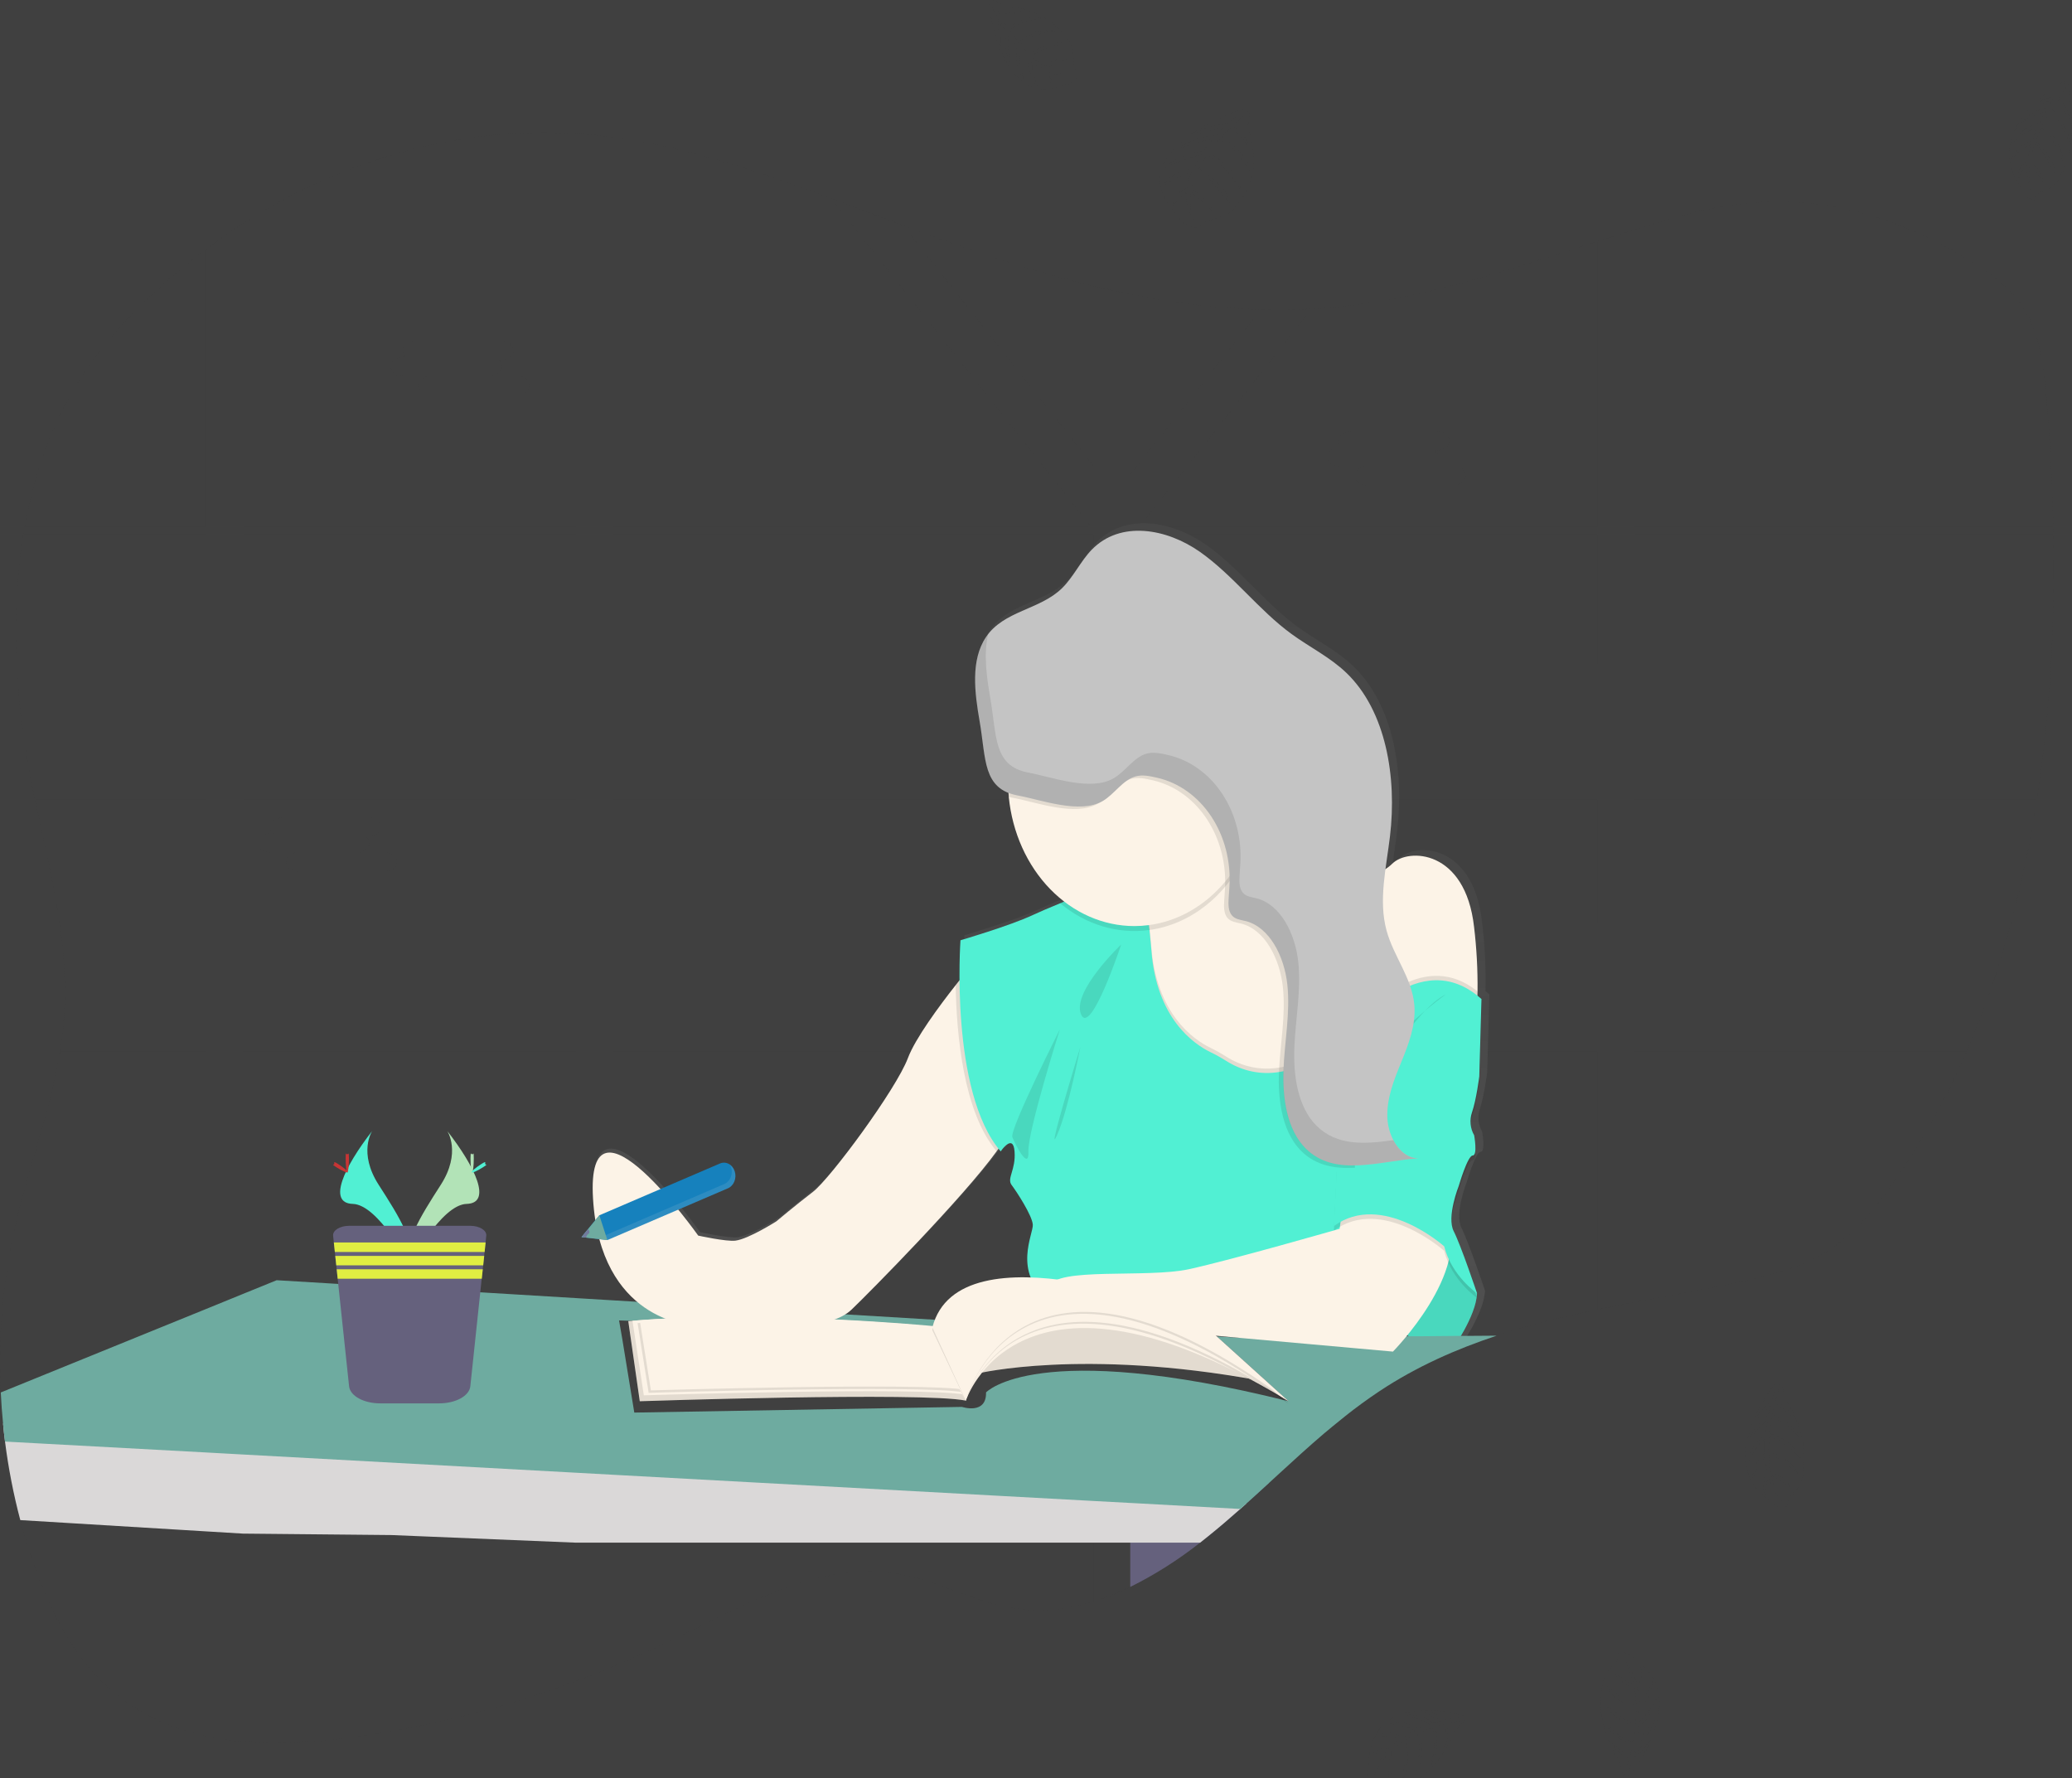 <svg width="451" height="387" viewBox="0 0 451 387" fill="none" xmlns="http://www.w3.org/2000/svg">
<rect x="0" y="0" width="451" height="387" fill="#333333" stroke="none"/>
<g clip-path="url(#clip0)">
<rect width="451" height="387" fill="#404040"/>
<path opacity="0.1" d="M443.607 172.329C443.527 172.878 443.446 173.427 443.356 173.976C440.469 192.674 435.755 210.7 428.746 227.251C428.516 227.8 428.282 228.349 428.044 228.898C423.546 239.333 418.022 249.14 411.581 258.126C408.09 262.974 404.283 267.578 399.756 270.901C393.412 275.559 385.994 277.451 378.704 279C371.128 280.613 363.455 281.942 355.799 283.412C353.085 283.922 350.388 284.457 347.708 285.015C340.312 286.555 332.971 288.334 325.804 290.692C316.943 293.634 308.345 297.423 300.255 302.792C299.607 303.216 298.967 303.653 298.334 304.1C297.7 304.542 297.057 304.993 296.439 305.454C295.822 305.914 295.2 306.37 294.587 306.836L293.642 307.571C293.331 307.807 293.024 308.062 292.718 308.297C291.806 309.013 290.908 309.768 290.009 310.493L289.975 310.523C289.384 311.013 288.796 311.503 288.208 311.993C284.891 314.822 281.646 317.783 278.414 320.754L276.375 322.632C275.321 323.592 274.268 324.552 273.215 325.509C272.598 326.073 271.972 326.632 271.35 327.191C270.899 327.598 270.452 328.005 269.992 328.407C267.688 330.451 265.354 332.451 262.974 334.363C262.408 334.819 261.833 335.275 261.271 335.721C256.506 339.473 251.438 342.688 246.137 345.32L246.069 345.354C243.458 346.635 240.771 347.702 238.029 348.546C236.458 349.036 234.887 349.423 233.294 349.727C229.052 350.572 224.721 350.658 220.456 349.982C212.071 348.614 204.215 344.099 195.852 342.589C178.598 339.506 161.842 349.453 145.605 357.262C141.631 359.177 137.612 360.975 133.55 362.655C130.859 363.772 128.155 364.836 125.438 365.846C108.887 372.009 91.832 376.21 74.54 378.382C67.48 379.269 60.117 379.691 52.929 379.053C50.215 378.824 47.514 378.419 44.839 377.842C35.739 375.881 27.244 371.719 20.401 364.116C14.716 357.895 10.705 349.761 7.647 341.275C6.418 337.867 5.335 334.379 4.398 330.814C2.926 325.225 1.82 319.518 1.09 313.739C0.924 312.435 0.775 311.126 0.664 309.817C0.443 307.571 0.278 305.316 0.17 303.051C-0.426 291.014 0.595 278.943 3.198 267.264C6.097 254.326 10.935 241.938 13.064 228.878C13.153 228.329 13.234 227.78 13.315 227.231C13.599 225.27 13.815 223.273 13.962 221.24C15.035 205.268 10.884 189.634 7.605 173.976C7.49 173.427 7.375 172.878 7.264 172.329C6.909 170.594 6.573 168.856 6.255 167.118C3.219 150.557 2.389 132.835 5.084 116.309C5.169 115.76 5.267 115.206 5.365 114.662C7.183 104.426 10.394 94.69 15.312 86.017C20.358 77.115 26.984 69.707 34.048 63.197C37.498 60.027 41.065 57.061 44.749 54.299C47.398 52.318 50.095 50.444 52.84 48.676C75.021 34.459 100.327 27.512 125.349 29.066C126.674 29.145 127.997 29.249 129.317 29.38C130.703 29.517 132.084 29.681 133.461 29.87C149.569 32.013 165.244 37.322 180.825 43.131C186.045 45.092 191.253 47.053 196.461 49.014C198.777 49.883 201.092 50.741 203.406 51.588C214.754 55.711 226.29 59.432 237.932 62.236C240.631 62.89 243.328 63.486 246.022 64.025C255.388 65.957 264.866 67.081 274.378 67.388C278.068 67.493 281.758 67.449 285.449 67.256C287.314 67.158 289.181 67.014 291.048 66.825C310.342 64.922 328.947 58.544 347.627 52.554C350.327 51.686 353.031 50.823 355.718 49.99C359.269 48.892 362.825 47.828 366.393 46.847C388.613 40.705 408.413 44.234 429.07 56.902C433.754 59.78 438.438 63.251 441.334 68.624C444.229 73.997 444.932 80.649 445.468 87.052C446.226 96.16 446.746 105.397 446.912 114.672C446.912 115.221 446.912 115.77 446.942 116.319C447.316 135.1 446.324 154.023 443.607 172.329Z" fill="#404040"/>
<path opacity="0.1" d="M296.235 227.251H294.783V227.981V228.898H296.427L296.235 227.251ZM279.777 227.251C279.775 227.264 279.775 227.277 279.777 227.29L279.65 228.653V228.775V228.898H292.254V228.8L293.152 227.251H279.777ZM246.074 227.251V173.976H260.551C260.398 173.829 260.241 173.682 260.079 173.545L259.866 173.358C259.776 173.275 259.687 173.197 259.593 173.123C259.5 173.05 259.278 172.863 259.112 172.736C258.946 172.608 258.844 172.525 258.686 172.422L258.588 172.349H258.567H246.074V169.432L245.737 169.618L245.379 169.848H245.354L245.277 169.902L245.056 170.069C244.979 170.123 244.903 170.177 244.83 170.236C244.609 170.407 244.404 170.594 244.17 170.785L243.957 170.981C243.812 171.108 243.676 171.241 243.531 171.373C242.965 171.907 242.407 172.466 241.828 172.981C241.683 173.113 241.539 173.241 241.402 173.363C241.093 173.624 240.772 173.867 240.44 174.089C240.302 174.187 240.16 174.277 240.014 174.359L239.776 174.486L239.559 174.594C239.047 174.842 238.517 175.036 237.974 175.172V227.251H216.258C216.258 227.309 216.287 227.363 216.3 227.422C216.419 227.912 216.539 228.403 216.654 228.893H237.979V286.001H238.311L238.69 286.03L239.38 286.089L240.495 286.217L240.998 286.285L241.551 286.364H241.632C241.952 286.413 242.275 286.471 242.603 286.53L242.812 286.57L243.28 286.658L243.953 286.795L245.567 286.697L245.788 286.751C245.878 286.751 245.967 286.79 246.061 286.815V228.898H279.62V228.775V228.653L279.748 227.29C279.745 227.277 279.745 227.264 279.748 227.251H246.074ZM296.235 227.251H294.783V227.981V228.898H296.427L296.235 227.251ZM278.87 227.251L278.726 228.898H292.748L293.702 227.251H278.87ZM246.082 227.251V173.976H260.56C260.407 173.829 260.249 173.682 260.087 173.545L259.874 173.358C259.785 173.275 259.696 173.197 259.602 173.123C259.508 173.05 259.287 172.863 259.121 172.736C258.955 172.608 258.852 172.525 258.695 172.422L258.597 172.349H258.567H246.074V169.432L245.737 169.618L245.379 169.848H245.354L245.277 169.902L245.056 170.069C244.979 170.123 244.903 170.177 244.83 170.236C244.609 170.407 244.404 170.594 244.17 170.785L243.957 170.981C243.812 171.108 243.676 171.241 243.531 171.373C242.965 171.907 242.407 172.466 241.828 172.981C241.683 173.113 241.539 173.241 241.402 173.363C241.093 173.624 240.772 173.867 240.44 174.089C240.302 174.187 240.16 174.277 240.014 174.359L239.776 174.486L239.559 174.594C239.047 174.842 238.517 175.036 237.974 175.172V227.251H216.258C216.258 227.309 216.287 227.363 216.3 227.422C216.419 227.912 216.543 228.403 216.658 228.893H237.979V285.996L238.311 286.02L238.69 286.05L239.38 286.109L240.495 286.236L240.998 286.305L241.551 286.383H241.632C241.952 286.432 242.275 286.491 242.603 286.55L242.812 286.589L243.28 286.677L243.953 286.815L245.567 286.717L245.788 286.771C245.878 286.771 245.967 286.81 246.061 286.834V228.898H278.726L278.879 227.251H246.082ZM355.799 116.309H447.023C447.023 115.76 447.023 115.211 446.993 114.662H355.799V49.98C353.091 50.813 350.387 51.676 347.709 52.544V114.662H248.492L248.241 114.348L248.62 113.858L285.522 67.231C281.831 67.427 278.141 67.472 274.45 67.364L246.074 103.2V64.016C243.365 63.476 240.668 62.88 237.983 62.226V101.396L196.495 49.004C191.287 47.043 186.08 45.048 180.859 43.121L237.251 114.348L236.999 114.662H133.495V29.851C132.115 29.671 130.734 29.508 129.352 29.36C128.032 29.227 126.709 29.122 125.383 29.047V114.662H52.874V48.676C50.123 50.441 47.426 52.315 44.784 54.299V114.662H5.348C5.25 115.206 5.152 115.76 5.067 116.309H44.75V172.329H7.265C7.375 172.878 7.49 173.427 7.605 173.976H44.767V227.251H13.303C13.222 227.8 13.141 228.349 13.051 228.898H44.767V377.857C47.442 378.434 50.143 378.838 52.857 379.068V228.898H125.383V365.861C128.103 364.844 130.807 363.781 133.495 362.669V228.898H237.966V348.565C240.708 347.721 243.394 346.655 246.005 345.374L246.074 345.339V228.898H347.683V285.015C350.377 284.457 353.074 283.922 355.774 283.412V228.898H428.023C428.261 228.349 428.495 227.8 428.725 227.251H355.799V173.976H443.361C443.45 173.427 443.531 172.878 443.612 172.329H355.799V116.309ZM52.879 116.309H125.383V172.329H52.874L52.879 116.309ZM52.879 227.251V173.976H125.383V227.251H52.879ZM133.499 116.309H237.966V172.329H133.495L133.499 116.309ZM133.499 227.251V173.976H237.966V227.251H133.499ZM347.687 227.251H246.074V173.976H347.683L347.687 227.251ZM347.687 172.344H246.074V117.809L247.5 116.309H347.683L347.687 172.344ZM279.782 227.251C279.779 227.264 279.779 227.277 279.782 227.29L279.654 228.653V228.775V228.898H292.258V228.8L293.157 227.251H279.782ZM296.24 227.251H294.787V227.981V228.898H296.431L296.24 227.251ZM246.078 227.251V173.976H260.556C260.402 173.829 260.245 173.682 260.083 173.545L259.87 173.358C259.781 173.275 259.691 173.197 259.598 173.123C259.504 173.05 259.283 172.863 259.116 172.736C258.95 172.608 258.848 172.525 258.691 172.422L258.593 172.349H258.571H246.074V169.432L245.737 169.618L245.379 169.848H245.354L245.277 169.902L245.056 170.069C244.979 170.123 244.903 170.177 244.83 170.236C244.609 170.407 244.404 170.594 244.17 170.785L243.957 170.981C243.812 171.108 243.676 171.241 243.531 171.373C242.965 171.907 242.407 172.466 241.828 172.981C241.683 173.113 241.539 173.241 241.402 173.363C241.093 173.624 240.772 173.867 240.44 174.089C240.302 174.187 240.16 174.277 240.014 174.359L239.776 174.486L239.559 174.594C239.047 174.842 238.517 175.036 237.974 175.172V227.251H216.258C216.258 227.309 216.287 227.363 216.3 227.422C216.419 227.912 216.539 228.403 216.654 228.893H237.979V286.001H238.311L238.69 286.03L239.38 286.089L240.495 286.217L240.998 286.285L241.551 286.364H241.632C241.952 286.413 242.275 286.471 242.603 286.53L242.812 286.57L243.28 286.658L243.953 286.795L245.567 286.697L245.788 286.751C245.878 286.751 245.967 286.79 246.061 286.815V228.898H279.62V228.775V228.653L279.748 227.29C279.745 227.277 279.745 227.264 279.748 227.251H246.078Z" fill="#404040"/>
<path opacity="0.1" d="M87.736 77.737H88.383C88.162 77.59 87.976 77.381 87.841 77.131C87.707 76.88 87.628 76.595 87.613 76.301V76.301C87.613 75.163 88.822 74.237 90.3 74.237H109.1C110.577 74.237 111.787 75.163 111.787 76.301C111.787 77.433 110.577 78.365 109.1 78.365H108.474C108.694 78.513 108.879 78.722 109.013 78.973C109.147 79.223 109.225 79.508 109.24 79.801C109.24 80.782 108.363 81.586 107.188 81.806H112.6C114.073 81.806 115.283 82.733 115.283 83.87C115.283 85.008 114.073 85.929 112.6 85.929H93.779C92.305 85.929 91.096 85.003 91.096 83.87C91.096 82.89 91.973 82.086 93.148 81.865H87.736C86.263 81.865 85.053 80.939 85.053 79.801C85.053 78.664 86.254 77.737 87.736 77.737Z" fill="#404040"/>
<path opacity="0.1" d="M291.5 97.381H292.13C291.909 97.233 291.722 97.024 291.588 96.772C291.453 96.521 291.375 96.235 291.36 95.94V95.94C291.36 94.807 292.569 93.881 294.047 93.881H312.847C314.324 93.881 315.534 94.807 315.534 95.94C315.534 97.077 314.324 98.004 312.847 98.004H312.221C312.441 98.153 312.627 98.363 312.76 98.614C312.894 98.865 312.972 99.151 312.987 99.445C312.987 100.426 312.11 101.225 310.935 101.445H316.347C317.82 101.445 319.03 102.377 319.03 103.509C319.03 104.642 317.82 105.573 316.347 105.573H297.551C296.078 105.573 294.868 104.647 294.868 103.509C294.868 102.529 295.746 101.725 296.921 101.509H291.5C290.027 101.509 288.818 100.578 288.818 99.445C288.818 98.313 290.035 97.381 291.5 97.381Z" fill="#404040"/>
<path opacity="0.1" d="M58.895 181.443H59.526C59.305 181.293 59.119 181.084 58.986 180.832C58.852 180.581 58.774 180.295 58.759 180.001V180.001C58.759 178.869 59.964 177.937 61.442 177.937H80.242C81.719 177.937 82.929 178.869 82.929 180.001C82.929 181.139 81.719 182.065 80.242 182.065H79.616C79.837 182.214 80.022 182.424 80.156 182.675C80.289 182.927 80.367 183.212 80.382 183.506C80.382 184.487 79.505 185.286 78.33 185.507H83.742C85.22 185.507 86.425 186.433 86.425 187.571C86.425 188.708 85.22 189.634 83.742 189.634H64.938C63.464 189.634 62.255 188.703 62.255 187.571C62.255 186.59 63.136 185.786 64.308 185.565H58.895C57.422 185.565 56.213 184.639 56.213 183.506C56.213 182.374 57.422 181.443 58.895 181.443Z" fill="#404040"/>
<path d="M276.324 322.651C275.271 323.612 274.217 324.571 273.164 325.529C272.547 326.093 271.921 326.652 271.299 327.21C270.848 327.617 270.401 328.024 269.941 328.426C267.637 330.471 265.304 332.471 262.923 334.383C262.357 334.839 261.782 335.295 261.22 335.741C256.455 339.493 251.387 342.707 246.086 345.34L246.018 345.374V322.651H276.324Z" fill="#65617D"/>
<path d="M323.709 233.349L324.186 216.411C323.901 216.156 323.611 215.921 323.335 215.686C323.452 210.636 323.201 205.583 322.585 200.582C320.66 183.644 308.162 183.276 304.637 186.771C304.169 187.236 303.66 187.64 303.117 187.977C303.436 185.561 303.832 183.139 304.117 180.746C305.659 167.843 303.266 153.327 294.57 144.988C290.93 141.503 286.48 139.36 282.481 136.443C275.319 131.242 269.66 123.56 262.417 118.496C255.173 113.432 245 111.534 238.681 118.045C236.233 120.565 234.653 124.06 232.141 126.492C227.457 131.021 220.154 131.32 216.066 136.38C215.862 136.635 215.666 136.894 215.478 137.169C212.072 142.199 213.004 149.332 214.09 155.573C215.397 163.083 214.857 169.103 220.452 171.26C220.473 171.559 220.49 171.858 220.52 172.153C220.975 176.76 222.3 181.197 224.4 185.153C226.501 189.11 229.327 192.489 232.681 195.057L231.774 195.429C229.356 196.41 227.18 197.361 225.787 198.013C220.678 200.41 209.921 203.533 209.921 203.533C209.921 203.533 209.666 207.062 209.713 212.269C206.127 216.754 200.144 224.638 198.386 229.31C195.831 236.124 181.396 255.64 177.55 258.587C173.705 261.533 169.536 265.028 169.536 265.028C169.536 265.028 163.447 268.896 160.564 269.264C158.567 269.519 152.389 268.156 152.389 268.156C152.389 268.156 127.712 233.349 129.313 260.057C130.914 286.766 150.626 287.673 150.626 287.673L170.499 287.305C170.499 287.305 181.238 288.962 186.046 284.363C190.15 280.442 211.424 258.925 218.259 249.164C218.416 249.365 218.574 249.561 218.74 249.753C218.74 249.753 221.461 245.703 221.785 249.753C222.108 253.802 220.018 255.635 221.142 257.106C222.266 258.577 225.63 263.734 225.787 265.759C225.945 267.784 221.304 276.054 229.151 282.329C229.275 282.427 229.407 282.52 229.552 282.613C230.953 286.285 235.407 289.879 235.407 289.879L259.444 289.511L304.799 293.56C304.799 293.56 306.148 292.193 307.975 289.957C310.415 292.536 313.8 294.747 317.616 293.389C317.616 293.389 323.066 285.844 323.228 280.873C323.228 280.873 319.702 270.377 318.118 267.249C316.534 264.121 319.242 257.307 319.242 257.307C319.242 257.307 321.163 250.679 322.287 250.679C323.411 250.679 322.606 246.267 322.606 246.267C322.181 245.546 321.915 244.716 321.832 243.85C321.748 242.984 321.849 242.107 322.125 241.296C323.066 238.506 323.709 233.349 323.709 233.349Z" fill="url(#paint0_linear)"/>
<path d="M296.521 229.535L294.817 231.829L287.936 241.056L278.947 241.683L264.558 242.703C264.558 242.703 245.158 215.789 248.803 209.93C250.127 207.817 250.345 205.028 250.081 202.395C250.046 202.033 250 201.67 249.944 201.312C249.508 198.526 248.746 195.822 247.679 193.272L248.156 193.022L248.462 192.86L265.427 183.948L269.626 181.742C269.835 183.074 270.223 184.361 270.775 185.556C270.856 185.742 270.946 185.928 271.039 186.105C276.826 197.135 295.384 190.159 295.384 190.159L296.521 229.535Z" fill="#FCF3E7"/>
<path d="M321.606 215.764C321.478 222.441 320.533 225.324 320.533 225.324L296.521 229.535L295.622 222.358L292.066 194.017L295.405 190.174C296.739 190.505 298.121 190.479 299.444 190.098C300.768 189.718 301.998 188.992 303.04 187.977C306.536 184.497 318.94 184.864 320.848 201.704C321.408 206.362 321.661 211.062 321.606 215.764V215.764Z" fill="#FCF3E7"/>
<path d="M315.921 293.972C315.921 293.972 321.325 286.467 321.486 281.525L316.079 271.088L311.309 265.205L302.401 285.001C302.401 285.001 308.286 296.717 315.921 293.972Z" fill="#51F0D3"/>
<path opacity="0.1" d="M315.921 293.972C315.921 293.972 321.325 286.467 321.486 281.525L316.079 271.088L311.309 265.205L302.401 285.001C302.401 285.001 308.286 296.717 315.921 293.972Z" fill="black"/>
<path d="M271.299 327.21C270.848 327.617 270.401 328.024 269.941 328.426C267.637 330.47 265.304 332.471 262.923 334.383C262.357 334.839 261.782 335.294 261.22 335.741H237.966H133.495H125.383L85.194 334.084L52.874 333.77L44.784 333.28L4.416 330.828C2.937 325.236 1.825 319.523 1.09 313.739C0.924 312.435 0.775 311.126 0.664 309.817L44.767 312.631L52.857 313.155L125.366 317.812L133.478 318.332L237.949 325.048L245.988 325.568H246.057L271.299 327.21Z" fill="#DAD8D8"/>
<path d="M325.777 290.692C316.916 293.634 308.319 297.423 300.228 302.792C299.585 303.218 298.951 303.654 298.308 304.1C297.665 304.547 297.03 304.993 296.413 305.454C295.795 305.914 295.174 306.37 294.56 306.836L293.615 307.571L292.691 308.297C291.78 309.018 290.881 309.768 289.983 310.493L289.949 310.523C289.357 311.013 288.769 311.503 288.182 311.993C284.865 314.822 281.62 317.783 278.388 320.754C277.706 321.381 277.024 322.007 276.34 322.632L273.189 325.509C272.571 326.073 271.945 326.632 271.323 327.191C270.872 327.598 270.425 328.005 269.965 328.407L246.119 327.098H246.051L238.011 326.666L133.494 320.965L125.382 320.519L52.873 316.553L44.782 316.106L1.089 313.739C0.923 312.435 0.774 311.126 0.663 309.817C0.442 307.571 0.277 305.316 0.169 303.051L44.778 284.913L52.869 281.613L60.218 278.623L73.61 279.427L104.563 281.255L125.394 282.515L133.506 283.005L138.689 283.319L139.928 283.398L183.54 286.02L184 286.055L203.46 287.222H203.682H203.809L205.755 287.334L212.39 287.736L220.685 288.227L223.419 288.393L223.934 288.428L227.8 288.658L228.903 288.722L232.595 288.947L234.064 289.04H234.111H234.417L237.871 289.251L243.219 289.575H243.245L244.905 289.673H245.084L246.076 289.736L248.512 289.884L250.641 290.011H250.663L253.051 290.153H253.09L254.899 290.266L256.288 290.349L261.214 290.648L262.1 290.702H262.407L262.833 290.732L264.276 290.82L264.923 290.859L269.948 291.158H270.408L277.826 291.085H277.877L306.079 290.82H306.62H307.19H308.868L317.947 290.737H319.301L325.777 290.692Z" fill="#6EABA0"/>
<path d="M135.441 291.364L138.064 307.429L209.381 306.194C209.381 306.194 214.746 307.978 214.627 303.037C214.627 303.037 225.481 291.227 280.459 304.958L259.351 285.873L201.652 289.442L134.747 287.383L135.441 291.364Z" fill="#404040"/>
<path d="M136.752 287.521L139.256 304.958C139.256 304.958 200.575 302.899 210.215 304.821L202.929 288.893C202.929 288.893 165.853 284.913 136.752 287.521Z" fill="#FCF3E7"/>
<path opacity="0.1" d="M136.752 287.521L139.256 304.958C139.256 304.958 200.575 302.899 210.215 304.821L202.929 288.893C202.929 288.893 165.853 284.913 136.752 287.521Z" fill="black"/>
<path d="M137.668 287.457L140.138 303.674C140.138 303.674 200.677 301.762 210.215 303.547L203.032 288.736C203.032 288.736 166.402 285.03 137.668 287.457Z" fill="#FCF3E7"/>
<path opacity="0.1" d="M138.779 287.957L141.185 303.125C141.185 303.125 200.396 301.336 209.743 303.007L202.716 289.148C202.716 289.148 166.888 285.667 138.779 287.957Z" fill="black"/>
<path d="M139.256 287.403L141.675 302.6C141.675 302.6 200.885 300.811 210.232 302.483L203.189 288.609C203.189 288.609 167.365 285.133 139.256 287.403Z" fill="#FCF3E7"/>
<path d="M97.364 246.159C97.364 246.159 100.464 250.821 95.938 257.866C91.411 264.911 87.672 270.852 89.184 275.245C89.184 275.245 95.997 262.165 101.575 262.009C107.154 261.852 103.483 254.023 97.364 246.159Z" fill="#B2E3B7"/>
<path opacity="0.1" d="M97.364 246.159C97.636 246.611 97.85 247.107 97.999 247.63C103.423 254.983 106.315 261.847 101.098 261.994C96.24 262.151 90.415 272.152 89.018 274.681C89.066 274.871 89.121 275.062 89.184 275.255C89.184 275.255 95.997 262.175 101.575 262.018C107.154 261.861 103.483 254.022 97.364 246.159Z" fill="#B2E3B7"/>
<path d="M103.125 252.106C103.125 253.743 102.964 255.077 102.768 255.077C102.572 255.077 102.41 253.743 102.41 252.106C102.41 250.468 102.61 251.233 102.806 251.233C103.002 251.233 103.125 250.463 103.125 252.106Z" fill="#B2E3B7"/>
<path d="M105.101 254.062C103.849 254.851 102.759 255.327 102.666 255.126C102.572 254.925 103.517 254.145 104.761 253.341C106.004 252.537 105.519 253.125 105.612 253.341C105.706 253.557 106.353 253.277 105.101 254.062Z" fill="#51F0D3"/>
<path d="M81 246.159C81 246.159 77.9 250.821 82.43 257.866C86.961 264.911 90.691 270.852 89.184 275.245C89.184 275.245 82.35 262.165 76.788 262.009C71.227 261.852 74.881 254.023 81 246.159Z" fill="#51F0D3"/>
<path opacity="0.1" d="M81 246.159C80.73 246.613 80.516 247.108 80.365 247.63C74.94 254.983 72.049 261.847 77.265 261.994C82.124 262.151 87.953 272.152 89.35 274.681C89.305 274.871 89.249 275.062 89.184 275.255C89.184 275.255 82.35 262.175 76.788 262.018C71.227 261.861 74.881 254.022 81 246.159Z" fill="#51F0D3"/>
<path d="M75.238 252.106C75.238 253.743 75.4 255.077 75.596 255.077C75.792 255.077 75.954 253.743 75.954 252.106C75.954 250.468 75.754 251.233 75.558 251.233C75.362 251.233 75.238 250.463 75.238 252.106Z" fill="#C83434"/>
<path d="M73.263 254.062C74.514 254.851 75.609 255.327 75.703 255.126C75.796 254.925 74.851 254.145 73.608 253.341C72.364 252.537 72.85 253.125 72.756 253.341C72.662 253.557 72.011 253.277 73.263 254.062Z" fill="#C83434"/>
<path d="M105.842 268.955L105.689 270.426L105.472 272.48L105.382 273.338L105.165 275.397L105.071 276.255L104.85 278.314L102.372 301.708C102.15 303.797 99.186 305.424 95.61 305.424H82.741C79.164 305.424 76.205 303.797 75.984 301.708L73.501 278.314L73.284 276.255L73.194 275.397L72.973 273.338L72.884 272.48L72.666 270.426L72.509 268.955C72.385 267.774 73.986 266.779 76.013 266.779H102.355C104.377 266.779 105.983 267.774 105.842 268.955Z" fill="#65617D"/>
<path d="M105.702 270.411L105.484 272.47H72.884L72.666 270.411H105.702Z" fill="#E0EE42"/>
<path d="M105.395 273.328L105.178 275.387H73.194L72.973 273.328H105.395Z" fill="#E0EE42"/>
<path d="M105.084 276.245L104.867 278.299H73.501L73.284 276.245H105.084Z" fill="#E0EE42"/>
<path d="M145.141 267.063C145.141 267.063 136.872 257.91 137.191 269.808C137.51 281.706 145.141 267.063 145.141 267.063Z" fill="#FCF3E7"/>
<path d="M219.4 246.193C219.217 247.115 218.327 248.645 216.939 250.561C209.768 260.504 189.367 281.167 185.369 285.001C180.599 289.58 169.945 287.942 169.945 287.942L150.23 288.31C150.23 288.31 130.672 287.393 129.079 260.857C127.487 234.32 151.976 268.911 151.976 268.911C151.976 268.911 158.107 270.264 160.088 270.009C162.949 269.646 168.991 265.803 168.991 265.803C168.991 265.803 173.126 262.322 176.942 259.396C180.757 256.469 195.069 237.06 197.615 230.285C199.229 225.986 204.428 218.956 208.018 214.396C210.079 211.774 211.608 209.984 211.608 209.984C211.608 209.984 220.512 240.516 219.4 246.193Z" fill="#FCF3E7"/>
<path opacity="0.1" d="M219.4 246.193C219.217 247.115 218.327 248.645 216.939 250.561C209.7 242.075 208.188 225.142 208.018 214.377C210.079 211.754 211.608 209.965 211.608 209.965C211.608 209.965 220.512 240.516 219.4 246.193Z" fill="black"/>
<path opacity="0.1" d="M294.813 231.829L287.936 241.056L278.947 241.683L264.558 242.703C264.558 242.703 245.158 215.789 248.803 209.93C250.127 207.817 250.345 205.028 250.081 202.395C250.046 202.033 250 201.67 249.944 201.312C249.508 198.526 248.746 195.822 247.679 193.272L248.156 193.022L248.462 192.86C249.22 195.289 249.742 197.806 250.021 200.366C250.068 200.714 250.11 201.077 250.153 201.449C250.302 202.773 250.438 204.244 250.579 205.861C251.686 220.676 259.781 226.25 263.434 228.025C264.609 228.596 265.757 229.235 266.875 229.942C270.39 232.174 274.443 233.017 278.415 232.344C287.434 230.981 294.787 223.436 294.787 223.436L294.826 230.864L294.813 231.829Z" fill="black"/>
<path d="M295.09 289.398C295.09 289.398 235.939 289.212 228.142 282.991C220.345 276.77 224.966 268.529 224.804 266.514C224.642 264.499 221.308 259.376 220.196 257.905C219.085 256.435 221.15 254.611 220.831 250.586C220.512 246.561 217.812 250.586 217.812 250.586C206.677 237.585 209.061 204.636 209.061 204.636C209.061 204.636 219.707 201.528 224.817 199.14C226.2 198.493 228.355 197.571 230.778 196.576L231.677 196.204C237.923 193.63 245.35 190.723 245.35 190.723C245.35 190.723 246.776 189.561 248.211 193.037C248.867 194.635 249.527 197.209 250.055 201.322C250.102 201.67 250.144 202.033 250.187 202.405C250.336 203.729 250.472 205.2 250.613 206.817C251.72 221.632 259.815 227.206 263.468 228.981C264.643 229.552 265.791 230.191 266.909 230.898C270.424 233.13 274.477 233.973 278.449 233.3C287.468 231.937 294.822 224.392 294.822 224.392L294.86 231.82L294.971 254.135L295.09 289.398Z" fill="#51F0D3"/>
<path d="M292.543 260.474L291.59 267.431C291.59 267.431 268.054 274.201 258.835 276.216C249.616 278.231 229.735 275.667 228.304 280.059C226.873 284.452 234.346 290.496 234.346 290.496L258.192 290.129L303.193 294.158C303.193 294.158 320.367 276.765 314.801 264.68C309.236 252.596 292.543 260.474 292.543 260.474Z" fill="#FCF3E7"/>
<path opacity="0.1" d="M244.047 205.553C244.047 205.553 233.231 215.803 235.3 220.75C237.37 225.696 244.047 205.553 244.047 205.553Z" fill="black"/>
<path opacity="0.1" d="M230.689 224.039C230.689 224.039 219.715 245.826 220.354 247.473C220.993 249.12 224.012 254.979 223.85 250.586C223.688 246.193 230.689 224.039 230.689 224.039Z" fill="black"/>
<path opacity="0.1" d="M235.143 227.888C235.143 227.888 232.588 241.433 230.054 247.11C227.521 252.787 235.143 227.888 235.143 227.888Z" fill="black"/>
<path opacity="0.1" d="M271.061 186.119C268.958 190.558 265.963 194.353 262.325 197.186C258.688 200.02 254.514 201.809 250.153 202.405H250.102C243.242 203.333 236.33 201.25 230.744 196.571C237.131 193.914 245.316 190.718 245.316 190.718C245.316 190.718 246.742 189.556 248.177 193.032L269.647 181.756C269.888 183.296 270.367 184.774 271.061 186.119V186.119Z" fill="black"/>
<path d="M274.416 169.853C274.424 175.367 273.176 180.786 270.797 185.57C269.66 187.852 268.283 189.963 266.696 191.855C262.269 197.161 256.371 200.519 250.021 201.346H249.966C248.951 201.48 247.93 201.547 246.908 201.547C240.149 201.547 233.627 198.683 228.585 193.5C223.544 188.317 220.336 181.179 219.575 173.447C219.456 172.26 219.398 171.067 219.4 169.873C219.4 161.474 222.298 153.418 227.457 147.479C232.616 141.54 239.613 138.203 246.908 138.203C254.204 138.203 261.2 141.54 266.359 147.479C271.518 153.418 274.416 161.474 274.416 169.873V169.853Z" fill="#FCF3E7"/>
<path opacity="0.1" d="M292.228 229.78L294.783 225.368C294.783 225.368 308.776 206.146 322.462 218.412L321.985 235.256C321.985 235.256 321.346 240.379 320.392 243.1C320.118 243.907 320.018 244.779 320.102 245.641C320.185 246.502 320.448 247.328 320.869 248.046C320.869 248.046 321.665 252.459 320.554 252.459C319.443 252.459 317.531 259.047 317.531 259.047C317.531 259.047 314.827 265.823 316.419 268.936C318.012 272.049 321.508 282.481 321.508 282.481C321.508 282.481 315.942 278.637 314.35 272.23C314.35 272.23 300.834 260.146 290.338 267.818L292.228 229.78Z" fill="black"/>
<path opacity="0.1" d="M321.606 215.764C321.478 222.441 320.533 225.324 320.533 225.324L296.521 229.535L295.622 222.358C298.765 218.583 310.194 206.582 321.606 215.764Z" fill="black"/>
<path d="M292.228 228.8L294.783 224.388C294.783 224.388 308.776 205.165 322.462 217.431L321.985 234.276C321.985 234.276 321.346 239.399 320.392 242.12C320.118 242.927 320.018 243.799 320.102 244.66C320.185 245.522 320.448 246.347 320.869 247.066C320.869 247.066 321.665 251.478 320.554 251.478C319.443 251.478 317.531 258.067 317.531 258.067C317.531 258.067 314.827 264.842 316.419 267.955C318.012 271.068 321.508 281.5 321.508 281.5C321.508 281.5 315.942 277.657 314.35 271.25C314.35 271.25 300.834 259.165 290.338 266.837L292.228 228.8Z" fill="#51F0D3"/>
<path opacity="0.1" d="M314.805 216.352C314.805 216.352 291.751 232.648 292.863 246.939C292.863 246.939 305.744 220.745 314.805 216.352Z" fill="black"/>
<path opacity="0.1" d="M294.809 231.834L294.92 254.15C290.559 254.375 286.45 253.723 283.201 250.473C280.94 248.208 279.624 245.081 278.943 241.698C278.436 238.972 278.25 236.181 278.389 233.398C278.387 233.37 278.387 233.343 278.389 233.315C278.657 227.152 279.888 220.99 279.241 214.867C278.594 208.744 275.37 202.283 270.107 200.993C269.068 200.733 267.901 200.64 267.16 199.763C266.343 198.782 266.381 197.258 266.47 195.9L266.624 193.61C266.662 193.022 266.679 192.439 266.679 191.855C266.676 186.65 265.103 181.608 262.23 177.59C259.356 173.572 255.36 170.827 250.924 169.824L250.753 169.79C249.271 169.446 247.73 169.108 246.248 169.5C243.429 170.25 241.607 173.398 239.009 174.893C234.027 177.756 225.719 174.623 220.503 173.638C220.162 173.574 219.839 173.501 219.528 173.417C219.409 172.231 219.351 171.038 219.353 169.843C219.355 164.993 220.325 160.207 222.188 155.857C224.05 151.506 226.756 147.706 230.097 144.749C233.437 141.793 237.323 139.76 241.454 138.806C245.585 137.853 249.851 138.005 253.923 139.25C257.995 140.495 261.764 142.801 264.94 145.988C268.116 149.176 270.613 153.162 272.239 157.636C273.864 162.111 274.576 166.956 274.318 171.798C274.06 176.64 272.839 181.348 270.75 185.561C270.831 185.747 270.92 185.933 271.014 186.11C276.801 197.14 295.358 190.164 295.358 190.164L296.474 229.525L294.809 231.834Z" fill="black"/>
<path d="M240.01 174.349C242.59 172.849 244.413 169.701 247.249 168.956C248.726 168.564 250.268 168.902 251.758 169.241L251.929 169.28C256.619 170.348 260.806 173.36 263.696 177.745C266.587 182.13 267.98 187.583 267.612 193.071L267.458 195.36C267.365 196.714 267.326 198.248 268.152 199.219C268.889 200.096 270.056 200.199 271.095 200.444C276.358 201.739 279.581 208.166 280.229 214.323C280.876 220.48 279.624 226.662 279.377 232.849C279.13 239.036 280.118 245.865 284.18 249.929C290.568 256.302 300.276 252.674 308.729 252.091C304.99 252.091 302.188 247.649 301.984 243.355C301.78 239.06 303.44 234.972 305.029 231.099C306.617 227.226 308.209 223.059 307.856 218.774C307.371 212.891 303.342 208.18 301.801 202.518C300.004 195.929 301.737 188.855 302.55 182.006C304.079 169.182 301.699 154.744 293.076 146.454C289.465 142.988 285.049 140.856 281.08 137.953C273.969 132.762 268.361 125.148 261.173 120.099C253.985 115.049 243.893 113.177 237.621 119.648C235.194 122.153 233.627 125.629 231.131 128.046C226.256 132.776 218.506 132.865 214.597 138.669C211.233 143.665 212.144 150.758 213.221 156.96C214.656 165.23 213.847 171.667 221.525 173.138C226.72 174.084 235.023 177.217 240.01 174.349Z" fill="#C4C4C4"/>
<path opacity="0.1" d="M303.27 248.14C297.117 249.007 291.019 249.453 286.539 244.982C282.477 240.918 281.476 234.094 281.736 227.903C281.996 221.711 283.239 215.524 282.588 209.371C281.936 203.219 278.717 196.792 273.454 195.498C272.415 195.243 271.252 195.15 270.511 194.272C269.69 193.292 269.724 191.762 269.817 190.409L269.971 188.12C270.339 182.632 268.946 177.18 266.055 172.796C263.165 168.412 258.978 165.401 254.288 164.333L254.117 164.294C252.627 163.956 251.085 163.617 249.608 164.01C246.789 164.76 244.966 167.932 242.369 169.402C237.383 172.27 229.083 169.138 223.858 168.152C216.194 166.706 216.994 160.259 215.555 151.974C214.75 147.346 214.039 142.218 215.129 137.836C214.925 138.086 214.729 138.326 214.542 138.625C211.178 143.621 212.089 150.714 213.166 156.916C214.601 165.186 213.792 171.623 221.47 173.094C226.69 174.074 234.994 177.212 239.98 174.344C242.561 172.844 244.383 169.696 247.219 168.951C248.697 168.559 250.238 168.897 251.728 169.236L251.899 169.275C256.589 170.343 260.776 173.355 263.667 177.74C266.557 182.125 267.95 187.578 267.582 193.066L267.429 195.356C267.335 196.709 267.297 198.243 268.123 199.214C268.859 200.091 270.026 200.194 271.065 200.439C276.328 201.734 279.552 208.161 280.199 214.318C280.846 220.475 279.599 226.657 279.347 232.844C279.096 239.031 280.088 245.86 284.151 249.924C290.538 256.297 300.247 252.669 308.699 252.086C306.404 252.101 304.475 250.424 303.27 248.14Z" fill="black"/>
<path d="M130.455 264.494L156.706 253.219C157.327 252.952 158.014 252.98 158.617 253.296C159.22 253.612 159.689 254.191 159.921 254.905V254.905C160.153 255.619 160.129 256.411 159.854 257.105C159.58 257.799 159.077 258.339 158.457 258.606L132.205 269.882L126.575 269.235L130.455 264.494Z" fill="#1681BD"/>
<path opacity="0.1" d="M159.129 253.983C159.361 254.698 159.336 255.49 159.061 256.184C158.785 256.878 158.281 257.418 157.66 257.685L131.391 268.999L127.167 268.509L126.558 269.254L132.188 269.901L158.44 258.626C159.06 258.358 159.563 257.818 159.837 257.124C160.112 256.43 160.136 255.639 159.904 254.925V254.925C159.711 254.329 159.352 253.824 158.882 253.488C158.977 253.645 159.059 253.81 159.129 253.983V253.983Z" fill="#FCF3E7"/>
<path d="M130.459 264.494L132.205 269.882L127.589 269.347L126.58 269.23L127.959 267.543L130.459 264.494Z" fill="#6EABA0"/>
<path d="M127.955 267.529C128.063 267.622 128.155 267.736 128.228 267.867C128.271 267.945 128.294 268.036 128.294 268.129C128.294 268.222 128.271 268.313 128.228 268.391C128.155 268.478 128.07 268.549 127.976 268.602C127.871 268.683 127.782 268.791 127.718 268.916C127.653 269.042 127.613 269.182 127.602 269.328L126.588 269.215L127.955 267.529Z" fill="#727A9C"/>
<path d="M212.881 298.904C212.881 298.904 235.62 293.408 273.773 300.375L258.827 287.746L231.634 281.339L212.395 287.222L212.881 298.904Z" fill="#FCF3E7"/>
<path opacity="0.1" d="M212.881 298.904C212.881 298.904 235.62 293.408 273.773 300.375L258.827 287.746L231.634 281.339L212.395 287.222L212.881 298.904Z" fill="black"/>
<path d="M210.215 304.846C210.215 304.846 221.665 269.186 280.476 304.958L259.368 289.32C259.368 289.32 208.801 273.235 202.959 291.771L210.215 304.846Z" fill="#FCF3E7"/>
<path opacity="0.1" d="M210.215 304.821C210.215 304.821 221.665 266.695 280.476 305.507L259.368 288.545C259.368 288.545 208.784 269.308 202.929 289.442L210.215 304.821Z" fill="black"/>
<path d="M210.215 304.836C210.215 304.836 221.665 266.146 280.476 304.958L259.368 287.996C259.368 287.996 208.801 269.308 202.959 289.467L210.215 304.836Z" fill="#FCF3E7"/>
<path opacity="0.1" d="M210.215 304.846C210.215 304.846 221.665 261.847 280.476 305.507L259.351 286.423C259.351 286.423 208.784 266.813 202.942 289.442L210.215 304.846Z" fill="black"/>
<path d="M210.215 304.821C210.215 304.821 221.665 261.298 280.476 304.958L259.351 285.873C259.351 285.873 208.784 266.264 202.942 288.893L210.215 304.821Z" fill="#FCF3E7"/>
<path opacity="0.1" d="M386.65 300.723C386.65 300.723 372.534 318.131 385.24 326.588C385.24 326.588 386.901 328.892 389.273 327.686C389.273 327.686 388.472 326.867 390.078 325.289C390.645 324.722 391.153 324.08 391.589 323.377C392.182 322.427 392.489 321.281 392.467 320.112V320.112C392.467 320.112 394.315 313.204 388.443 304.238C388.443 304.238 387.91 301.238 387.459 300.909L386.386 305.091C386.386 305.091 389.081 305.88 390.095 308.243C390.095 308.243 386.543 305.032 386.199 305.704C386.13 305.841 385.717 307.954 385.717 307.954C385.717 307.954 390.401 309.346 391.866 313.052C391.866 313.052 388.081 308.576 385.556 308.753L385.096 311.979C385.096 311.979 390.108 313.175 391.909 317.322C391.909 317.322 387.812 312.797 385.028 312.694L384.947 315.935C384.947 315.935 389.814 317.21 391.3 320.671C391.3 320.671 386.109 315.999 384.972 316.68C384.972 316.68 385.053 319.666 385.398 320.445C385.398 320.445 388.873 321.426 389.58 323.553C389.58 323.553 385.824 320.852 385.5 321.264C385.5 321.264 386.509 325.117 387.915 326.759C387.915 326.759 385.683 324.509 384.985 321.475C384.985 321.475 384.04 323.372 384.278 325.235C384.278 325.235 382.886 323.46 384.751 320.538C384.751 320.538 384.069 317.499 384.24 317.018C384.24 317.018 382.047 319.602 381.485 321.921C381.485 321.921 381.059 319.018 384.236 316.18V312.915C384.236 312.915 381.178 316.156 380.548 318.161C380.548 318.161 380.505 315.121 384.299 312.096L384.725 308.924C384.725 308.924 381.906 311.483 380.786 313.543C380.786 313.543 381.272 310.709 384.874 308.022L385.372 305.944C385.372 305.944 383.346 307.856 382.818 308.464C382.29 309.072 382.089 308.954 382.089 308.954C382.919 307.31 384.127 305.963 385.581 305.061C385.581 305.061 386.884 300.836 386.65 300.723Z" fill="#404040"/>
<path opacity="0.1" d="M449.752 17.462C449.752 17.462 430.893 27.267 439.784 40.695C439.784 40.695 440.546 43.563 443.135 43.504C443.135 43.504 442.671 42.391 444.681 41.646C445.395 41.377 446.078 41.01 446.716 40.553C447.581 39.939 448.249 39.019 448.62 37.93V37.93C448.62 37.93 452.639 32.38 450.225 21.502C450.225 21.502 450.74 18.497 450.434 17.992L448.04 21.375C448.04 21.375 450.263 23.296 450.408 25.929C450.408 25.929 448.211 21.389 447.666 21.86C447.555 21.953 446.469 23.718 446.469 23.718C446.469 23.718 450.302 27.081 450.434 31.155C450.434 31.155 448.441 25.34 446.048 24.38L444.544 27.154C444.544 27.154 448.769 30.483 449.05 35.111C449.05 35.111 446.784 29.12 444.251 27.787L443.088 30.728C443.088 30.728 447.155 34.067 447.346 37.92C447.346 37.92 444.123 31.302 442.845 31.429C442.845 31.429 441.921 34.214 441.994 35.091C441.994 35.091 444.864 37.542 444.813 39.817C444.813 39.817 442.258 35.66 441.832 35.895C441.832 35.895 441.47 39.896 442.219 42.038C442.219 42.038 440.912 38.969 441.287 35.861C441.287 35.861 439.775 37.194 439.375 39.018C439.375 39.018 438.685 36.758 441.385 34.89C441.385 34.89 441.772 31.787 442.092 31.419C442.092 31.419 439.2 32.826 437.914 34.699C437.914 34.699 438.489 31.831 442.377 30.625L443.484 27.625C443.484 27.625 439.579 29.253 438.323 30.821C438.323 30.821 439.303 27.998 443.816 26.899L445.268 24.164C445.268 24.164 441.811 25.277 440.086 26.674C440.086 26.674 441.487 24.282 445.711 23.399L446.865 21.703C446.865 21.703 444.353 22.566 443.65 22.889C442.948 23.213 442.799 23.022 442.799 23.022C444.122 21.869 445.698 21.163 447.351 20.982C447.351 20.982 449.906 17.658 449.752 17.462Z" fill="#404040"/>
<path opacity="0.1" d="M270.75 23.532C270.75 23.532 242.416 32.846 256.191 46.71C256.191 46.71 257.413 49.651 261.335 49.651C261.335 49.651 260.603 48.514 263.634 47.823C264.678 47.581 265.701 47.233 266.692 46.783C267.86 46.312 268.854 45.398 269.511 44.19C269.511 44.19 275.472 38.7 271.559 27.63C271.559 27.63 272.27 24.61 271.793 24.09L268.25 27.434C268.25 27.434 271.657 29.449 271.942 32.111C271.942 32.111 268.506 27.458 267.684 27.914C267.518 28.007 265.913 29.753 265.913 29.753C265.913 29.753 271.823 33.273 272.091 37.395C272.091 37.395 268.94 31.459 265.278 30.415L263.064 33.17C263.064 33.17 269.536 36.665 270.069 41.352C270.069 41.352 266.5 35.229 262.634 33.802L260.93 36.743C260.93 36.743 267.164 40.244 267.573 44.146C267.573 44.146 262.536 37.356 260.603 37.44C260.603 37.44 259.27 40.234 259.389 41.121C259.389 41.121 263.792 43.71 263.771 45.984C263.771 45.984 259.793 41.7 259.138 41.925C259.138 41.925 258.686 45.96 259.87 48.146C259.87 48.146 257.818 45.004 258.312 41.876C258.312 41.876 256.059 43.175 255.493 45.004C255.493 45.004 254.394 42.705 258.439 40.901C258.439 40.901 258.955 37.773 259.427 37.41C259.427 37.41 255.084 38.744 253.18 40.597C253.18 40.597 253.981 37.714 259.84 36.616L261.45 33.616C261.45 33.616 255.574 35.145 253.708 36.69C253.708 36.69 255.126 33.866 261.94 32.885L264.069 30.164C264.069 30.164 258.857 31.179 256.276 32.542C256.276 32.542 258.341 30.164 264.716 29.405L266.419 27.728C266.419 27.728 262.634 28.522 261.578 28.826C260.522 29.13 260.3 28.934 260.3 28.934C262.428 27.748 264.75 27.093 267.113 27.012C267.113 27.012 270.997 23.737 270.75 23.532Z" fill="#404040"/>
<path opacity="0.1" d="M354.343 387.005C354.343 387.005 368.608 369.753 355.974 361.155C355.974 361.155 354.33 358.831 351.95 360.007C351.95 360.007 352.746 360.836 351.128 362.4C350.556 362.96 350.043 363.595 349.599 364.292C348.998 365.235 348.681 366.378 348.696 367.547V367.547C348.696 367.547 346.784 374.435 352.584 383.465C352.584 383.465 353.091 386.471 353.538 386.809L354.649 382.637C354.649 382.637 351.958 381.818 350.966 379.445C350.966 379.445 354.488 382.691 354.837 382.024C354.909 381.887 355.339 379.784 355.339 379.784C355.339 379.784 350.655 378.313 349.233 374.617C349.233 374.617 352.98 379.137 355.51 378.985L355.995 375.764C355.995 375.764 350.996 374.514 349.22 370.371C349.22 370.371 353.278 374.94 356.063 375.077L356.17 371.832C356.17 371.832 351.311 370.479 349.838 366.998C349.838 366.998 354.99 371.734 356.131 371.062C356.131 371.062 356.076 368.082 355.705 367.297C355.705 367.297 352.239 366.248 351.549 364.14C351.549 364.14 355.284 366.886 355.607 366.474C355.607 366.474 354.632 362.611 353.24 360.954C353.24 360.954 355.454 363.228 356.127 366.268C356.127 366.268 357.089 364.38 356.864 362.517C356.864 362.517 358.243 364.312 356.353 367.209C356.353 367.209 357.008 370.258 356.834 370.734C356.834 370.734 359.048 368.175 359.627 365.885C359.627 365.885 360.053 368.793 356.83 371.592L356.787 374.857C356.787 374.857 359.87 371.651 360.517 369.65C360.517 369.65 360.517 372.695 356.715 375.675L356.289 378.842C356.289 378.842 359.129 376.313 360.266 374.269C360.266 374.269 359.755 377.092 356.131 379.74L355.616 381.813C355.616 381.813 357.66 379.926 358.205 379.323C358.75 378.72 358.937 378.833 358.937 378.833C358.095 380.468 356.874 381.802 355.412 382.686C355.412 382.686 354.13 386.887 354.343 387.005Z" fill="#404040"/>
<path opacity="0.1" d="M215.214 0.608C215.214 0.608 217.646 24.257 231.459 18.55C231.459 18.55 234.061 18.575 234.794 15.712C234.794 15.712 233.729 15.888 233.72 13.457C233.711 12.592 233.612 11.731 233.427 10.893C233.182 9.759 232.621 8.748 231.83 8.015V8.015C231.83 8.015 228.44 1.926 218.685 1.328C218.685 1.328 216.351 -0.142 215.84 0.044L217.923 3.686C217.923 3.686 220.184 1.823 222.406 2.461C222.406 2.461 217.986 3.51 218.212 4.245C218.255 4.397 219.387 6.118 219.387 6.118C219.387 6.118 223.369 2.882 226.775 3.985C226.775 3.985 221.363 4.417 219.847 6.755L221.665 9.246C221.665 9.246 225.694 5.608 229.616 6.692C229.616 6.692 223.969 7.378 222.1 9.756L224.22 11.922C224.22 11.922 228.206 8.461 231.459 9.393C231.459 9.393 225.004 10.942 224.723 12.378C224.723 12.378 226.754 14.231 227.503 14.428C227.503 14.428 230.416 12.021 232.264 12.756C232.264 12.756 228.049 14.315 228.112 14.864C228.112 14.864 231.319 16.462 233.316 16.285C233.316 16.285 230.382 16.776 227.921 15.452C227.921 15.452 228.568 17.506 229.96 18.501C229.96 18.501 227.882 18.575 227.146 15.07C227.146 15.07 224.693 13.707 224.484 13.251C224.484 13.251 224.782 16.844 225.945 18.82C225.945 18.82 223.739 17.349 223.91 12.697L221.78 10.574C221.78 10.574 221.955 15.354 222.875 17.207C222.875 17.207 220.831 15.28 221.274 9.991L219.447 7.574C219.447 7.574 219.323 11.702 219.962 14.016C219.962 14.016 218.399 11.761 218.944 6.858L217.884 5.079C217.884 5.079 217.846 8.094 217.884 8.966C217.922 9.839 217.739 9.922 217.739 9.922C217.18 8.126 217.065 6.186 217.407 4.319C217.407 4.319 215.427 0.49 215.214 0.608Z" fill="#404040"/>
<path opacity="0.1" d="M318.459 373.368C318.459 373.368 298.522 366.995 297.883 383.879C297.883 383.879 296.878 386.643 298.901 388.506C298.901 388.506 299.161 387.31 301.119 388.217C301.818 388.535 302.547 388.758 303.291 388.879C304.297 389.046 305.323 388.829 306.212 388.261V388.261C306.212 388.261 312.387 386.957 316.577 376.819C316.577 376.819 318.642 374.892 318.706 374.275L314.988 375.113C314.988 375.113 315.627 378.231 314.273 380.359C314.273 380.359 315.125 375.25 314.431 375.211C314.29 375.211 312.476 375.755 312.476 375.755C312.476 375.755 313.566 381.177 311.39 384.388C311.39 384.388 313.094 378.456 311.786 375.956L309.087 376.981C309.087 376.981 310.483 382.648 308.124 386.413C308.124 386.413 309.717 380.143 308.507 377.25L305.978 378.667C305.978 378.667 307.256 384.227 305.267 387.345C305.267 387.345 306.468 379.883 305.416 379.035C305.416 379.035 303.159 380.506 302.721 381.221C302.721 381.221 303.572 385.237 302.261 386.928C302.261 386.928 302.601 381.844 302.137 381.707C302.137 381.707 299.633 384.516 299.02 386.712C299.02 386.712 299.723 383.393 301.737 381.28C301.737 381.28 299.838 381.192 298.513 382.295C298.513 382.295 299.237 380.055 302.346 380.609C302.346 380.609 304.373 378.506 304.82 378.461C304.82 378.461 301.839 377.412 299.787 377.903C299.787 377.903 301.822 376.118 305.48 378.059L308.001 376.589C308.001 376.589 304.092 374.966 302.256 375.245C302.256 375.245 304.577 373.775 308.644 376.27L311.275 375.236C311.275 375.236 308.005 373.544 305.901 373.348C305.901 373.348 308.307 372.539 312.042 374.976L313.873 374.52C313.873 374.52 311.463 373.333 310.743 373.049C310.023 372.765 310.028 372.559 310.028 372.559C311.677 372.646 313.273 373.257 314.639 374.324C314.639 374.324 318.472 373.637 318.459 373.368Z" fill="#404040"/>
</g>
<defs>
<linearGradient id="paint0_linear" x1="226.711" y1="293.791" x2="226.711" y2="113.868" gradientUnits="userSpaceOnUse">
<stop stop-color="#808080" stop-opacity="0.25"/>
<stop offset="0.54" stop-color="#808080" stop-opacity="0.12"/>
<stop offset="1" stop-color="#808080" stop-opacity="0.1"/>
</linearGradient>
<clipPath id="clip0">
<rect width="451" height="387" fill="white"/>
</clipPath>
</defs>
</svg>
